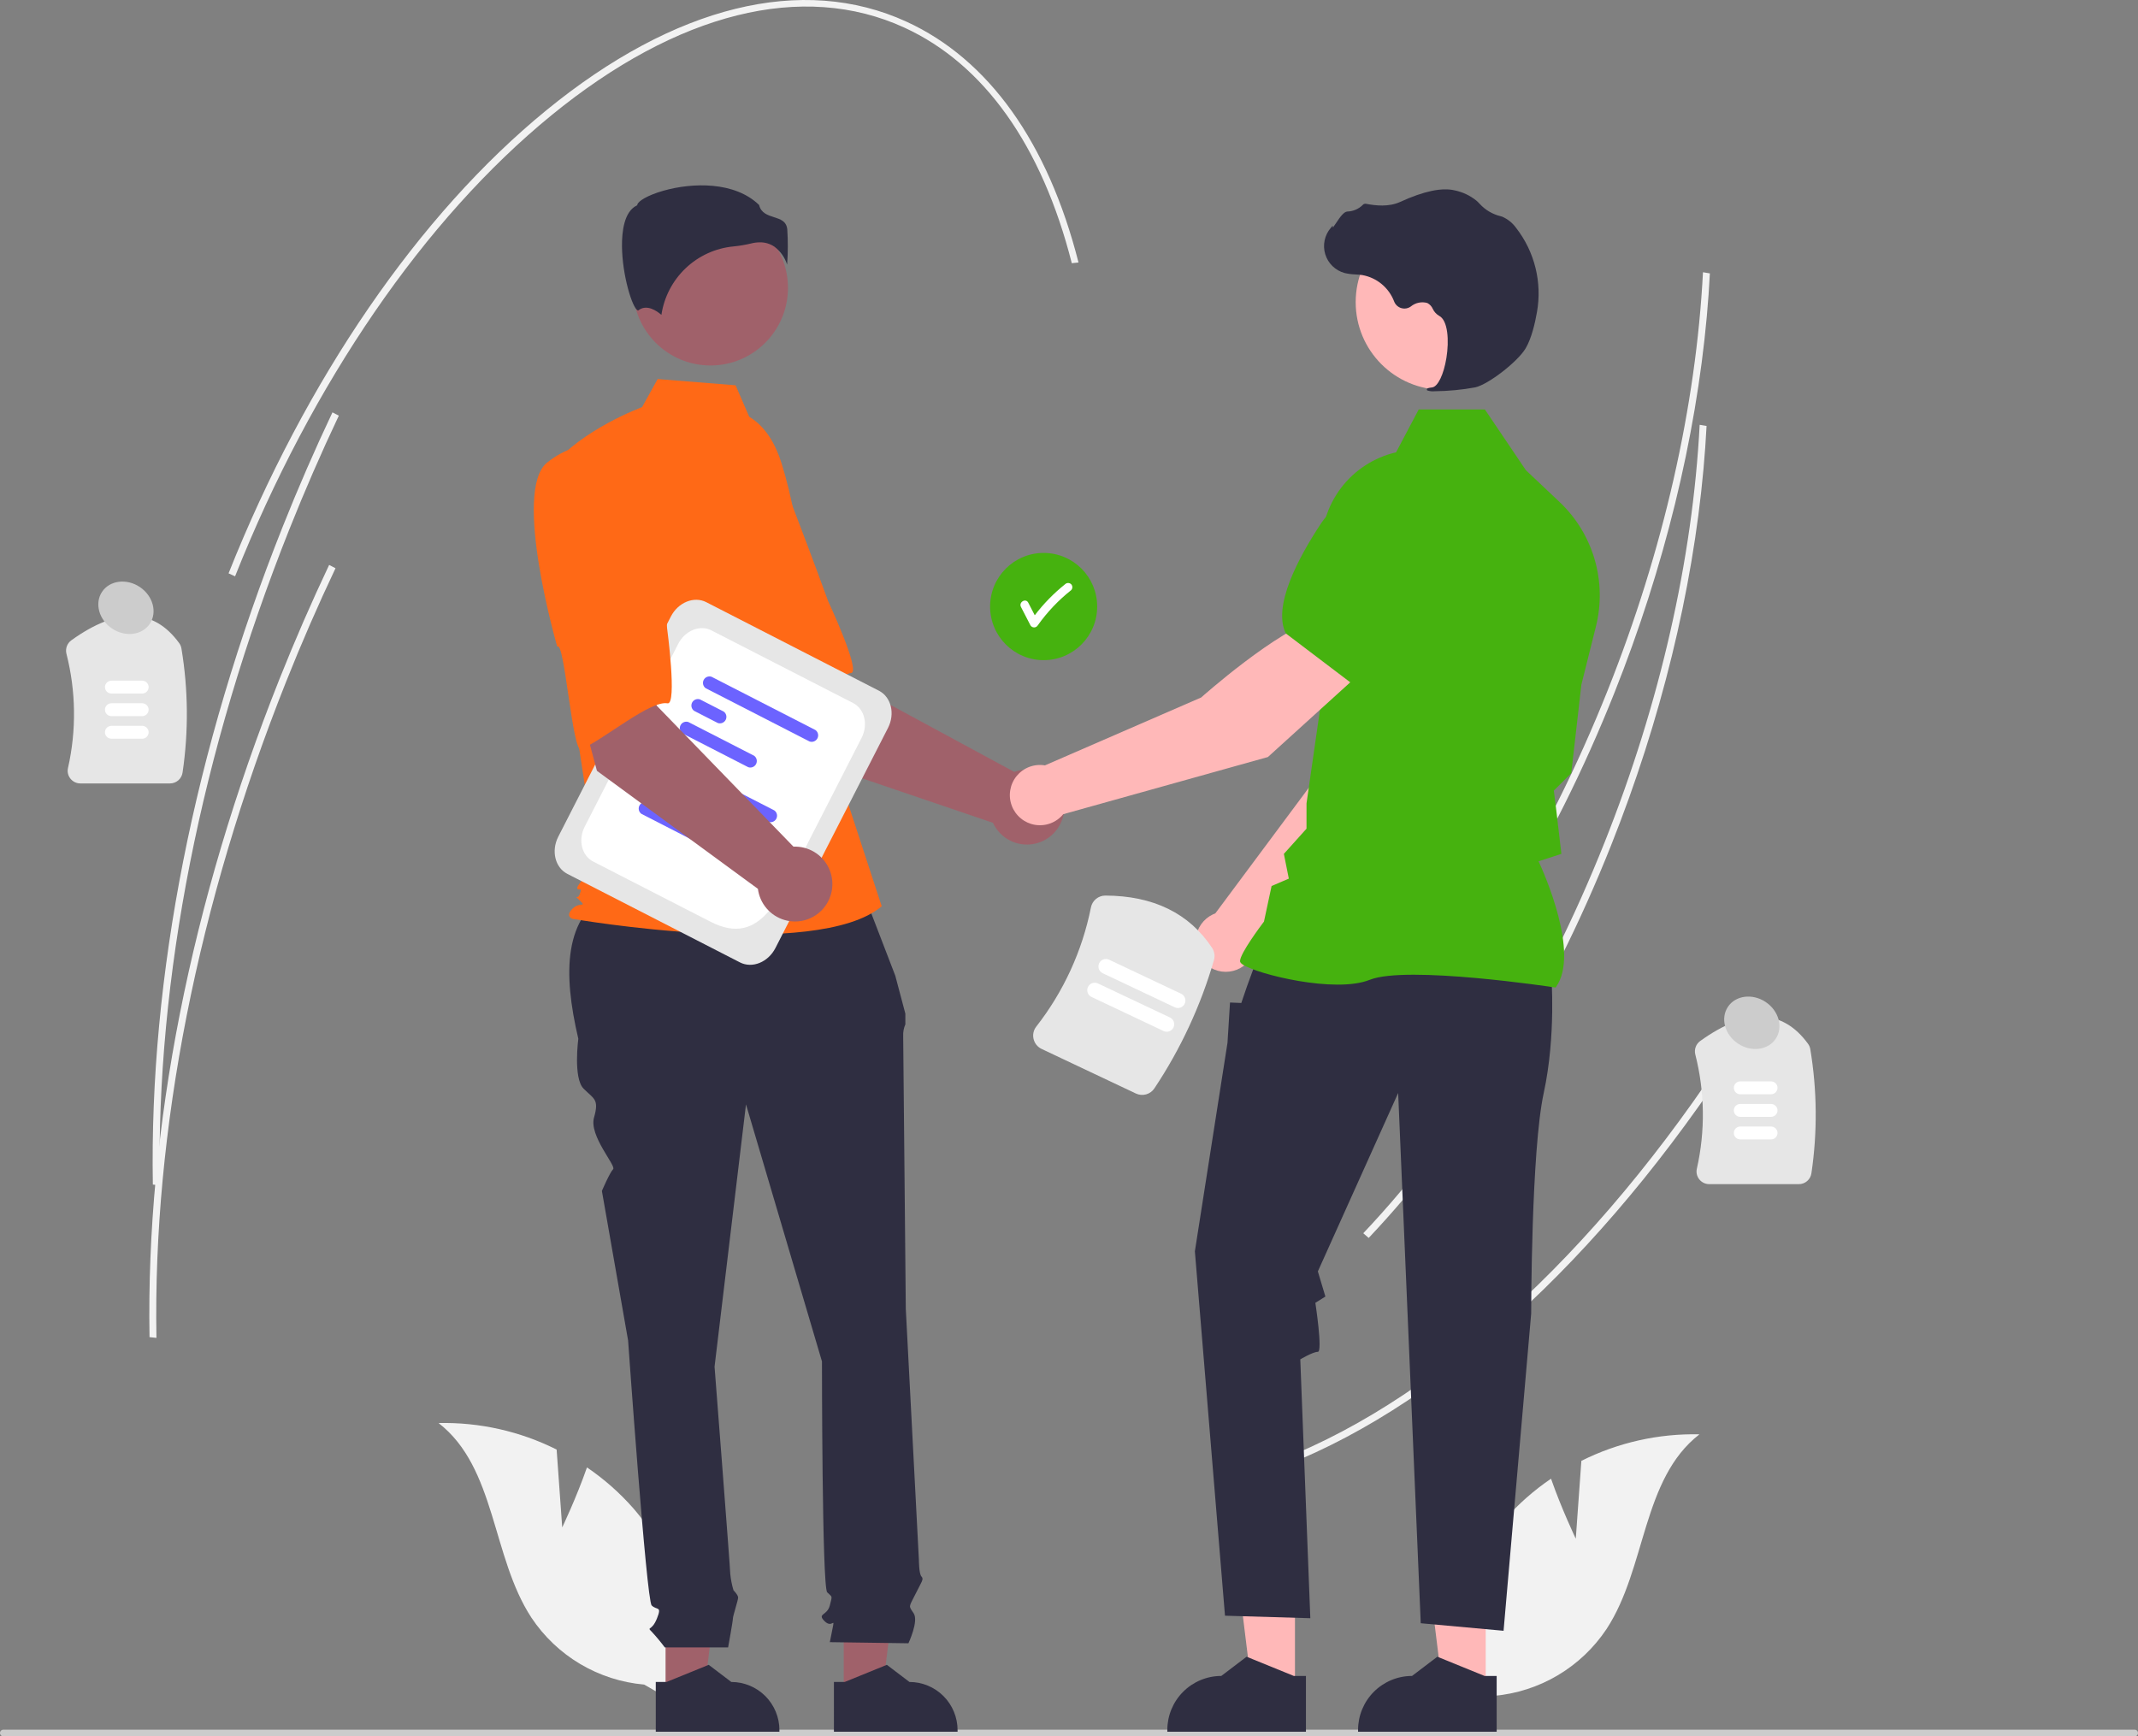 <svg width="575" height="467" viewBox="0 0 575 467" fill="none" xmlns="http://www.w3.org/2000/svg">
<rect x="0" y="0" width="575" height="467" fill="#808080" stroke="none"/>
<g clip-path="url(#clip0_17_1676)">
<path d="M459.037 85.065C456.05 118.021 447.54 152.771 434.195 186.301C417.691 227.764 395.143 264.285 368.987 291.915L367.535 290.648C393.565 263.151 416.01 226.791 432.445 185.499C447.298 148.184 456.132 109.353 458.005 73.219L459.86 73.53C459.663 77.346 459.389 81.191 459.037 85.065Z" fill="#F2F2F2"/>
<path d="M470.933 276.467C434.196 334.994 389.626 376.812 345.432 394.217L344.538 392.575C388.426 375.291 432.735 333.687 469.305 275.428L470.933 276.467Z" fill="#F2F2F2"/>
<path d="M458.145 126.097C455.158 159.053 446.649 193.803 433.303 227.332C416.799 268.796 394.251 305.317 368.095 332.947L366.644 331.679C392.673 304.182 415.119 267.823 431.553 226.531C446.406 189.216 455.241 150.384 457.113 114.251L458.968 114.562C458.771 118.378 458.497 122.223 458.145 126.097Z" fill="#F2F2F2"/>
<path d="M45.721 210.705H21.617C21.102 210.706 20.594 210.59 20.13 210.366C19.666 210.143 19.258 209.816 18.938 209.412C18.622 209.019 18.399 208.559 18.285 208.066C18.172 207.574 18.172 207.062 18.284 206.57C20.58 196.426 20.436 185.882 17.863 175.805C17.701 175.142 17.74 174.444 17.976 173.804C18.213 173.163 18.635 172.607 19.189 172.209C31.584 163.282 41.345 163.541 48.202 172.98C48.511 173.41 48.716 173.906 48.801 174.429C50.633 185.458 50.735 196.706 49.102 207.766C48.988 208.583 48.583 209.33 47.962 209.87C47.34 210.411 46.544 210.707 45.721 210.705Z" fill="#E6E6E6"/>
<path d="M38.248 186.533H29.956C29.498 186.533 29.058 186.351 28.734 186.026C28.41 185.701 28.227 185.261 28.227 184.802C28.227 184.343 28.41 183.902 28.734 183.578C29.058 183.253 29.498 183.071 29.956 183.071H38.248C38.706 183.072 39.145 183.254 39.468 183.579C39.792 183.904 39.974 184.343 39.974 184.802C39.974 185.26 39.792 185.7 39.468 186.025C39.145 186.349 38.706 186.532 38.248 186.533Z" fill="white"/>
<path d="M38.248 192.605H29.956C29.498 192.605 29.058 192.422 28.734 192.098C28.41 191.773 28.227 191.333 28.227 190.874C28.227 190.414 28.41 189.974 28.734 189.649C29.058 189.325 29.498 189.142 29.956 189.142H38.248C38.706 189.143 39.145 189.326 39.468 189.651C39.792 189.975 39.974 190.415 39.974 190.874C39.974 191.332 39.792 191.772 39.468 192.096C39.145 192.421 38.706 192.604 38.248 192.605Z" fill="white"/>
<path d="M38.248 198.676H29.956C29.498 198.676 29.058 198.494 28.734 198.169C28.41 197.845 28.227 197.404 28.227 196.945C28.227 196.486 28.41 196.046 28.734 195.721C29.058 195.396 29.498 195.214 29.956 195.214H38.248C38.706 195.215 39.145 195.398 39.468 195.722C39.792 196.047 39.974 196.487 39.974 196.945C39.974 197.404 39.792 197.843 39.468 198.168C39.145 198.493 38.706 198.675 38.248 198.676Z" fill="white"/>
<path d="M483.79 318.475H459.686C459.171 318.476 458.663 318.361 458.199 318.137C457.735 317.913 457.327 317.587 457.007 317.183C456.691 316.789 456.468 316.329 456.355 315.837C456.241 315.344 456.241 314.833 456.353 314.34C458.649 304.197 458.505 293.652 455.933 283.575C455.77 282.912 455.809 282.215 456.046 281.574C456.282 280.933 456.704 280.378 457.259 279.979C469.653 271.053 479.414 271.312 486.271 280.751C486.58 281.181 486.785 281.677 486.871 282.2C488.703 293.229 488.804 304.477 487.171 315.537C487.058 316.353 486.652 317.101 486.031 317.641C485.409 318.181 484.613 318.477 483.79 318.475Z" fill="#E6E6E6"/>
<path d="M476.317 294.304H468.026C467.568 294.303 467.129 294.12 466.805 293.795C466.482 293.471 466.3 293.031 466.3 292.572C466.3 292.114 466.482 291.674 466.805 291.349C467.129 291.025 467.568 290.842 468.026 290.841H476.317C476.776 290.841 477.216 291.023 477.54 291.348C477.864 291.673 478.046 292.113 478.046 292.572C478.046 293.032 477.864 293.472 477.54 293.797C477.216 294.121 476.776 294.304 476.317 294.304Z" fill="white"/>
<path d="M476.317 300.375H468.026C467.568 300.374 467.129 300.191 466.805 299.867C466.482 299.542 466.3 299.103 466.3 298.644C466.3 298.185 466.482 297.746 466.805 297.421C467.129 297.096 467.568 296.914 468.026 296.913H476.317C476.776 296.913 477.216 297.095 477.54 297.42C477.864 297.744 478.046 298.185 478.046 298.644C478.046 299.103 477.864 299.543 477.54 299.868C477.216 300.193 476.776 300.375 476.317 300.375Z" fill="white"/>
<path d="M476.317 306.447H468.026C467.568 306.446 467.129 306.263 466.805 305.938C466.482 305.614 466.3 305.174 466.3 304.716C466.3 304.257 466.482 303.817 466.805 303.493C467.129 303.168 467.568 302.985 468.026 302.984H476.317C476.776 302.984 477.216 303.167 477.54 303.491C477.864 303.816 478.046 304.256 478.046 304.716C478.046 305.175 477.864 305.615 477.54 305.94C477.216 306.264 476.776 306.447 476.317 306.447Z" fill="white"/>
<path d="M575 466.097C575 466.216 574.977 466.333 574.932 466.443C574.887 466.553 574.82 466.652 574.737 466.736C574.653 466.82 574.553 466.887 574.444 466.932C574.334 466.977 574.217 467 574.098 467H0.902C0.663 467 0.433 466.905 0.264 466.736C0.095 466.566 0 466.336 0 466.097C0 465.857 0.095 465.628 0.264 465.458C0.433 465.289 0.663 465.194 0.902 465.194H574.098C574.217 465.193 574.334 465.216 574.444 465.262C574.553 465.307 574.653 465.374 574.737 465.457C574.82 465.541 574.887 465.641 574.932 465.751C574.977 465.861 575 465.978 575 466.097Z" fill="#CCCCCC"/>
<path d="M151.205 410.8L149.701 389.862C139.854 384.932 128.953 382.484 117.946 382.731C133.431 394.717 132.191 418.673 142.915 435.067C146.299 440.155 150.783 444.415 156.035 447.532C161.286 450.648 167.171 452.541 173.253 453.071L186.14 460.495C187.614 450.738 186.959 440.777 184.218 431.298C181.478 421.819 176.718 413.048 170.266 405.588C166.606 401.44 162.438 397.769 157.861 394.663C155.044 402.762 151.205 410.8 151.205 410.8Z" fill="#F2F2F2"/>
<path d="M423.795 413.836L425.299 392.897C435.146 387.968 446.047 385.52 457.054 385.766C441.569 397.752 442.809 421.708 432.085 438.103C428.701 443.191 424.217 447.451 418.965 450.567C413.714 453.684 407.829 455.577 401.747 456.107L388.86 463.531C387.386 453.774 388.041 443.813 390.782 434.334C393.522 424.855 398.282 416.084 404.734 408.624C408.394 404.476 412.562 400.805 417.139 397.699C419.956 405.798 423.795 413.836 423.795 413.836Z" fill="#F2F2F2"/>
<path d="M280.679 177.55C288.632 177.55 295.079 171.094 295.079 163.13C295.079 155.166 288.632 148.71 280.679 148.71C272.726 148.71 266.279 155.166 266.279 163.13C266.279 171.094 272.726 177.55 280.679 177.55Z" fill="#46B20F"/>
<path d="M288.071 157.12C287.854 156.913 287.567 156.798 287.267 156.798C286.968 156.798 286.68 156.913 286.463 157.12C283.408 159.56 280.663 162.367 278.292 165.478C277.709 164.35 277.127 163.222 276.545 162.094C275.873 160.792 273.91 161.942 274.582 163.243C275.433 164.893 276.285 166.543 277.137 168.193C277.239 168.362 277.383 168.501 277.555 168.597C277.727 168.694 277.921 168.745 278.118 168.745C278.315 168.745 278.509 168.694 278.681 168.597C278.853 168.501 278.997 168.362 279.1 168.193C281.627 164.629 284.648 161.443 288.071 158.73C288.283 158.516 288.401 158.226 288.401 157.925C288.401 157.624 288.283 157.334 288.071 157.12Z" fill="white"/>
<path d="M216.245 204.02L194.53 169.87L219.676 156.385L226.276 182.44L272.777 207.602C274.613 206.941 276.602 206.828 278.5 207.279C280.399 207.729 282.126 208.723 283.47 210.139C284.814 211.556 285.718 213.333 286.071 215.254C286.424 217.176 286.211 219.159 285.458 220.961C284.705 222.764 283.444 224.308 281.83 225.406C280.216 226.503 278.318 227.107 276.367 227.143C274.416 227.178 272.497 226.645 270.843 225.608C269.19 224.57 267.874 223.074 267.055 221.3L216.245 204.02Z" fill="#A0616A"/>
<path d="M178.665 128.912C171.842 138.943 196.089 175.407 196.089 175.407C197.27 172.857 208.562 201.489 210.453 199.797C215.828 194.99 224.243 181.601 228.92 181.004C231.595 180.662 222.716 161.667 222.716 161.667C222.716 161.667 218.659 150.45 213.153 136.122C211.671 132.042 209.183 128.404 205.92 125.546C202.656 122.688 198.724 120.704 194.489 119.778C194.489 119.778 185.488 118.88 178.665 128.912Z" fill="#FF6916"/>
<path d="M178.998 455.741L189.311 455.74L194.217 415.907L178.996 415.907L178.998 455.741Z" fill="#A0616A"/>
<path d="M176.367 452.369L179.27 452.369L190.603 447.754L196.677 452.368H196.678C200.111 452.368 203.403 453.734 205.83 456.164C208.257 458.595 209.621 461.891 209.621 465.329V465.75L176.368 465.751L176.367 452.369Z" fill="#2F2E41"/>
<path d="M226.91 455.741L237.223 455.74L242.129 415.907L226.908 415.907L226.91 455.741Z" fill="#A0616A"/>
<path d="M224.279 452.369L227.182 452.369L238.515 447.754L244.589 452.368H244.59C248.023 452.368 251.315 453.734 253.742 456.164C256.169 458.595 257.533 461.891 257.533 465.329V465.75L224.28 465.751L224.279 452.369Z" fill="#2F2E41"/>
<path d="M231.374 237.969L164.294 239.648C151.554 246.578 151.361 261.575 155.535 279.381C155.535 279.381 154.126 289.964 156.944 292.787C159.763 295.609 161.172 295.609 159.763 300.548C158.353 305.487 165.799 313.553 164.894 314.459C163.99 315.365 161.876 320.304 161.876 320.304L168.922 360.52C168.922 360.52 173.854 430.371 175.264 431.782C176.673 433.193 178.082 431.782 176.673 435.31C175.264 438.837 173.854 437.426 175.264 438.837C176.512 440.185 177.688 441.598 178.787 443.071H195.822C195.822 443.071 197.106 436.015 197.106 435.31C197.106 434.604 198.515 430.371 198.515 429.665C198.515 428.96 197.27 427.712 197.27 427.712C196.839 426.278 196.548 424.806 196.401 423.315C196.401 421.904 192.174 367.576 192.174 367.576L200.629 297.02L221.062 366.165C221.062 366.165 221.062 426.843 222.471 428.254C223.88 429.665 223.88 428.96 223.176 431.782C222.471 434.604 219.653 433.899 221.767 436.015C223.88 438.132 224.585 434.604 223.88 438.132L223.176 441.66L244.313 441.962C244.313 441.962 247.132 436.015 245.723 433.899C244.313 431.782 244.398 432.36 246.117 428.896C247.836 425.432 248.541 424.726 247.836 424.021C247.132 423.315 247.132 419.562 247.132 419.562L243.609 352.054C243.609 352.054 242.904 280.792 242.904 278.676C242.851 277.586 243.052 276.5 243.49 275.501V272.628L240.791 262.448L231.374 237.969Z" fill="#2F2E41"/>
<path d="M191.078 98.295C202.589 98.295 211.92 88.951 211.92 77.424C211.92 65.897 202.589 56.553 191.078 56.553C179.567 56.553 170.236 65.897 170.236 77.424C170.236 88.951 179.567 98.295 191.078 98.295Z" fill="#A0616A"/>
<path d="M201.499 112.089C205.989 114.762 208.675 119.674 210.217 124.671C213.072 133.924 214.79 143.491 215.334 153.16L216.963 182.107L237.132 243.744C219.652 258.556 153.945 247.111 153.945 247.111C153.945 247.111 151.928 246.437 153.945 244.418C155.962 242.398 157.926 244.187 155.909 242.167C153.892 240.148 155.282 242.398 155.955 240.378C156.627 238.358 155.955 239.705 155.282 239.031C154.61 238.358 160.487 232.299 160.487 232.299L155.108 196.919L148.385 125.554C156.453 115.455 172.679 109.502 172.679 109.502L176.871 101.945L197.834 103.625L201.499 112.089Z" fill="#FF6916"/>
<path d="M208.259 66.336C209.879 67.546 211.079 69.234 211.691 71.163C211.925 68.011 211.94 64.846 211.735 61.692C211.49 59.475 209.931 58.977 208.127 58.399C206.497 57.877 204.655 57.288 204.159 55.136C197.607 48.754 186.202 49.076 178.397 51.302C174.102 52.527 171.631 54.101 171.41 55.023L171.364 55.213L171.19 55.3C167.879 56.958 167.234 62.192 167.277 66.291C167.358 74.014 170.021 82.785 171.521 83.498C171.6 83.536 171.62 83.521 171.655 83.492C173.913 81.684 176.669 83.629 177.88 84.687C178.595 79.887 180.895 75.465 184.413 72.128C187.931 68.79 192.465 66.73 197.29 66.275C198.866 66.123 200.429 65.86 201.968 65.49C202.749 65.287 203.551 65.182 204.358 65.176C205.746 65.154 207.107 65.559 208.259 66.336Z" fill="#2F2E41"/>
<path d="M337.645 254.599L377.737 213.83L388.301 181.223L371.302 174.338C362.882 182.844 354.213 208.882 354.213 208.882L326.849 245.659C326.63 245.74 326.413 245.826 326.198 245.928C324.938 246.524 323.853 247.435 323.047 248.573C322.242 249.711 321.743 251.039 321.6 252.426C321.456 253.814 321.672 255.215 322.228 256.495C322.783 257.775 323.658 258.889 324.769 259.731C325.881 260.572 327.19 261.113 328.57 261.3C329.951 261.487 331.357 261.314 332.651 260.798C333.946 260.282 335.085 259.441 335.96 258.355C336.835 257.269 337.415 255.976 337.645 254.599Z" fill="#FFB8B8"/>
<path d="M366.665 178.068L388.162 184.295L388.242 184.28C396.144 182.744 402.394 169.594 406.246 158.834C407.513 155.284 407.387 151.386 405.894 147.926C404.4 144.466 401.651 141.703 398.201 140.196C395.649 139.101 392.841 138.743 390.096 139.162C387.351 139.581 384.778 140.761 382.668 142.568L371.95 151.809L366.665 178.068Z" fill="#6C63FF"/>
<path d="M348.273 454.529L336.712 454.529L331.213 409.876L348.275 409.877L348.273 454.529Z" fill="#FFB8B8"/>
<path d="M351.222 450.75L347.968 450.75L335.264 445.576L328.455 450.749H328.454C324.606 450.749 320.916 452.28 318.195 455.004C315.474 457.729 313.945 461.424 313.945 465.278V465.75L351.222 465.751L351.222 450.75Z" fill="#2F2E41"/>
<path d="M399.571 454.529L388.01 454.529L382.51 409.876L399.573 409.877L399.571 454.529Z" fill="#FFB8B8"/>
<path d="M402.52 450.75L399.266 450.75L386.562 445.576L379.753 450.749H379.752C375.904 450.749 372.213 452.28 369.492 455.004C366.771 457.729 365.243 461.424 365.242 465.278V465.75L402.519 465.751L402.52 450.75Z" fill="#2F2E41"/>
<path d="M417.199 262.193C417.199 262.193 418.549 278.414 415.174 293.96C411.799 309.505 411.799 353.287 411.799 353.287L404.374 438.601L382.1 436.574L376.026 293.96L354.427 341.948L356.452 348.707L353.755 350.397C353.755 350.397 355.777 363.577 354.427 363.577C353.077 363.577 349.702 365.605 349.702 365.605L352.402 435.222L329.453 434.546L321.354 336.541L330.128 280.442L330.803 269.628L333.84 269.753L335.387 265.234L338.228 257.462L417.199 262.193Z" fill="#2F2E41"/>
<path d="M418.365 265.6L418.486 265.431C424.91 256.424 415.248 234.78 413.79 231.643L419.929 229.648L418.546 217.882L417.891 212.637L422.583 207.939L422.596 207.822L425.296 184.166L429.222 168.453C430.701 162.514 430.575 156.287 428.856 150.412C427.138 144.537 423.889 139.226 419.444 135.023L410.37 126.456L399.343 110.117H381.56L375.462 121.65C369.551 123.018 364.306 126.42 360.641 131.262C356.977 136.105 355.124 142.081 355.408 148.15L356.79 178.398L351.38 216.059L351.376 222.875L345.288 229.65L346.618 236.307L341.984 238.295L339.938 247.855C339.092 248.974 333.503 256.436 333.503 258.476C333.503 258.782 333.729 259.078 334.213 259.406C338.022 261.989 359.072 267.254 368.389 263.521C378.313 259.547 417.763 265.508 418.16 265.569L418.365 265.6Z" fill="#46B20F"/>
<path d="M388.154 104.842C401.161 104.842 411.706 94.284 411.706 81.258C411.706 68.234 401.161 57.675 388.154 57.675C375.147 57.675 364.603 68.234 364.603 81.258C364.603 94.284 375.147 104.842 388.154 104.842Z" fill="#FFB8B8"/>
<path d="M385.898 105.224C389.545 105.187 393.183 104.838 396.771 104.18C400.323 103.361 408.16 97.292 410.296 93.707C411.883 91.044 412.836 86.924 413.355 83.937C414.057 79.983 413.922 75.927 412.958 72.029C411.995 68.132 410.225 64.48 407.762 61.311C406.813 59.984 405.523 58.938 404.029 58.284C403.897 58.236 403.761 58.194 403.624 58.159C401.459 57.648 399.495 56.5 397.985 54.863C397.692 54.532 397.376 54.222 397.038 53.936C395.345 52.578 393.354 51.641 391.23 51.201C387.798 50.376 382.888 51.41 376.638 54.278C373.497 55.719 370.012 55.317 367.326 54.806C367.175 54.781 367.021 54.796 366.878 54.849C366.734 54.902 366.608 54.992 366.51 55.109C365.401 56.207 363.918 56.844 362.359 56.892C361.406 56.959 360.438 58.308 359.272 60.066C359.007 60.465 358.698 60.931 358.474 61.215L358.429 60.681L357.905 61.291C357.08 62.251 356.511 63.403 356.25 64.642C355.99 65.88 356.047 67.165 356.416 68.375C356.785 69.586 357.454 70.683 358.36 71.565C359.266 72.447 360.381 73.085 361.6 73.42C362.567 73.651 363.555 73.783 364.549 73.813C365.152 73.851 365.775 73.891 366.373 73.979C368.296 74.322 370.097 75.158 371.6 76.406C373.104 77.653 374.258 79.27 374.951 81.098C375.115 81.521 375.374 81.9 375.707 82.207C376.04 82.513 376.439 82.739 376.873 82.866C377.308 82.994 377.765 83.02 378.211 82.942C378.657 82.865 379.079 82.685 379.445 82.418C380.053 81.918 380.773 81.573 381.543 81.412C382.313 81.251 383.111 81.279 383.868 81.493C384.527 81.838 385.047 82.399 385.342 83.082C385.698 83.842 386.272 84.479 386.991 84.911C389.443 86.098 389.753 91.628 389.003 96.264C388.279 100.733 386.706 103.993 385.177 104.192C384 104.345 383.867 104.432 383.787 104.643L383.716 104.833L383.853 105.004C384.511 105.224 385.208 105.299 385.898 105.224Z" fill="#2F2E41"/>
<path d="M366.358 180.591L355.038 166.146C343.506 169.326 323.046 187.589 323.046 187.589L281.026 205.849C279.624 205.613 278.184 205.751 276.852 206.249C275.52 206.747 274.342 207.588 273.437 208.687C272.533 209.786 271.934 211.105 271.7 212.509C271.466 213.914 271.605 215.355 272.105 216.689C272.604 218.022 273.445 219.201 274.544 220.105C275.642 221.009 276.959 221.608 278.362 221.841C279.765 222.073 281.205 221.932 282.536 221.43C283.867 220.928 285.042 220.085 285.944 218.983L340.989 203.606L366.358 180.591Z" fill="#FFB8B8"/>
<path d="M363.645 183.893L381.507 163.953L382.499 149.825C382.684 147.05 382.09 144.28 380.784 141.826C379.479 139.371 377.514 137.332 375.111 135.937C371.842 134.069 367.987 133.513 364.324 134.383C360.661 135.252 357.465 137.482 355.382 140.621C349.07 150.146 342.28 163.025 345.774 170.286L345.809 170.359L363.645 183.893Z" fill="#46B20F"/>
<path d="M199.01 258.839L152.585 235.03C149.283 233.336 148.189 228.844 150.147 225.016L180.417 165.831C182.375 162.003 186.654 160.266 189.956 161.96L236.381 185.769C239.684 187.463 240.777 191.955 238.82 195.783L208.55 254.968C206.592 258.796 202.312 260.532 199.01 258.839Z" fill="#E6E6E6"/>
<path d="M191.078 247.893L159.536 231.717C156.444 230.131 155.419 225.924 157.252 222.339L182.4 173.169C184.234 169.584 188.242 167.958 191.334 169.544L229.43 189.082C232.523 190.668 233.548 194.874 231.714 198.46L218.052 225.171C209.885 241.14 204.854 254.959 191.078 247.893Z" fill="white"/>
<path d="M206.673 221.042L178.736 206.714C178.394 206.47 178.151 206.111 178.052 205.703C177.953 205.295 178.003 204.865 178.194 204.491C178.385 204.117 178.705 203.825 179.093 203.667C179.482 203.509 179.915 203.497 180.312 203.632L208.249 217.96C208.591 218.204 208.833 218.562 208.933 218.97C209.032 219.378 208.982 219.809 208.79 220.183C208.599 220.556 208.28 220.849 207.891 221.007C207.503 221.164 207.07 221.177 206.673 221.042Z" fill="#6C63FF"/>
<path d="M181.997 216.072L175.622 212.802C175.28 212.559 175.037 212.2 174.938 211.792C174.839 211.384 174.889 210.954 175.08 210.58C175.272 210.206 175.591 209.913 175.979 209.756C176.368 209.598 176.801 209.586 177.198 209.721L183.573 212.99C183.915 213.234 184.158 213.593 184.257 214.001C184.356 214.409 184.306 214.839 184.115 215.213C183.923 215.587 183.604 215.879 183.215 216.037C182.827 216.195 182.394 216.207 181.997 216.072Z" fill="#6C63FF"/>
<path d="M190.175 227.952L172.508 218.891C172.166 218.647 171.923 218.289 171.824 217.881C171.725 217.473 171.775 217.042 171.966 216.668C172.157 216.295 172.477 216.002 172.865 215.844C173.254 215.687 173.687 215.674 174.084 215.809L191.751 224.87C192.093 225.114 192.336 225.473 192.435 225.881C192.534 226.289 192.484 226.719 192.293 227.093C192.101 227.467 191.782 227.759 191.393 227.917C191.005 228.075 190.572 228.087 190.175 227.952V227.952Z" fill="#6C63FF"/>
<path d="M217.728 199.425L189.791 185.098C189.449 184.854 189.207 184.495 189.107 184.087C189.008 183.679 189.059 183.249 189.25 182.875C189.441 182.501 189.76 182.209 190.149 182.051C190.538 181.893 190.97 181.881 191.367 182.016L219.305 196.344C219.646 196.587 219.889 196.946 219.988 197.354C220.088 197.762 220.037 198.192 219.846 198.566C219.655 198.94 219.336 199.233 218.947 199.39C218.558 199.548 218.126 199.561 217.728 199.425Z" fill="#6C63FF"/>
<path d="M193.053 194.456L186.677 191.186C186.335 190.942 186.093 190.584 185.993 190.176C185.894 189.768 185.945 189.337 186.136 188.963C186.327 188.59 186.646 188.297 187.035 188.139C187.424 187.982 187.856 187.969 188.253 188.104L194.629 191.374C194.97 191.618 195.213 191.977 195.312 192.385C195.412 192.793 195.361 193.223 195.17 193.597C194.979 193.971 194.66 194.263 194.271 194.421C193.882 194.579 193.45 194.591 193.053 194.456Z" fill="#6C63FF"/>
<path d="M201.231 206.336L183.563 197.275C183.222 197.031 182.979 196.672 182.88 196.264C182.78 195.856 182.831 195.426 183.022 195.052C183.213 194.678 183.532 194.386 183.921 194.228C184.31 194.07 184.742 194.058 185.139 194.193L202.807 203.254C203.149 203.497 203.391 203.856 203.491 204.264C203.59 204.672 203.539 205.102 203.348 205.476C203.157 205.85 202.838 206.143 202.449 206.3C202.06 206.458 201.628 206.471 201.231 206.336L201.231 206.336Z" fill="#6C63FF"/>
<path d="M160.54 207.312L150.052 168.213L178.079 162.9L176.571 189.738L213.396 227.707C215.346 227.628 217.277 228.117 218.953 229.117C220.629 230.117 221.979 231.584 222.837 233.339C223.695 235.093 224.025 237.06 223.786 238.999C223.547 240.939 222.75 242.766 221.492 244.26C220.234 245.753 218.569 246.848 216.7 247.41C214.832 247.972 212.84 247.978 210.968 247.426C209.097 246.874 207.426 245.789 206.159 244.303C204.892 242.817 204.085 240.994 203.835 239.056L160.54 207.312Z" fill="#A0616A"/>
<path d="M147.184 124.375C137.671 131.896 149.881 173.963 149.881 173.963C151.771 171.885 153.968 202.59 156.279 201.545C162.846 198.573 174.883 188.327 179.524 189.162C182.178 189.64 179.397 168.852 179.397 168.852C179.397 168.852 178.886 156.933 177.925 141.611C177.733 137.274 176.449 133.056 174.192 129.35C171.935 125.644 168.778 122.57 165.015 120.414C165.015 120.414 156.697 116.855 147.184 124.375Z" fill="#FF6916"/>
<path d="M305.477 294.095L280.143 282.116C279.601 281.861 279.124 281.487 278.747 281.021C278.37 280.555 278.104 280.01 277.968 279.426C277.83 278.855 277.824 278.261 277.949 277.687C278.074 277.113 278.327 276.575 278.689 276.113C286.028 266.722 291.067 255.739 293.402 244.045C293.579 243.15 294.06 242.343 294.764 241.763C295.468 241.184 296.35 240.866 297.262 240.865C310.182 240.909 319.839 245.633 325.962 254.905C326.285 255.387 326.499 255.934 326.589 256.508C326.679 257.081 326.643 257.668 326.484 258.226C322.938 270.463 317.543 282.085 310.486 292.687C309.962 293.488 309.166 294.073 308.245 294.332C307.324 294.591 306.341 294.507 305.477 294.095Z" fill="#E6E6E6"/>
<path d="M312.929 277.293L293.559 268.134C293.077 267.906 292.705 267.496 292.525 266.993C292.345 266.491 292.372 265.938 292.6 265.455C292.827 264.972 293.237 264.6 293.739 264.42C294.24 264.24 294.793 264.267 295.275 264.495L314.645 273.654C314.884 273.767 315.098 273.926 315.275 274.122C315.453 274.317 315.59 274.546 315.679 274.795C315.768 275.043 315.807 275.307 315.794 275.571C315.782 275.835 315.717 276.094 315.604 276.333C315.492 276.572 315.333 276.786 315.138 276.964C314.942 277.142 314.714 277.279 314.465 277.368C314.217 277.457 313.953 277.496 313.69 277.484C313.426 277.471 313.168 277.406 312.929 277.293H312.929Z" fill="white"/>
<path d="M315.939 270.912L296.568 261.753C296.086 261.525 295.714 261.114 295.534 260.612C295.355 260.11 295.381 259.556 295.609 259.074C295.836 258.591 296.246 258.219 296.748 258.039C297.249 257.859 297.802 257.886 298.284 258.114L317.655 267.273C318.137 267.501 318.508 267.911 318.688 268.414C318.868 268.916 318.841 269.469 318.614 269.952C318.386 270.434 317.976 270.807 317.475 270.987C316.973 271.167 316.42 271.14 315.939 270.912V270.912Z" fill="white"/>
<path d="M290.055 70.594L288.252 70.791C280.212 39.155 264.629 17.238 243.186 7.409C215.925 -5.086 182.217 3.304 148.27 31.035C114.15 58.907 83.945 102.932 63.22 155.003L61.471 154.201C82.287 101.903 112.647 57.665 146.958 29.638C181.441 1.469 215.837 -6.983 243.81 5.839C265.869 15.95 281.86 38.342 290.055 70.594Z" fill="#F2F2F2"/>
<path d="M91.124 111.796C86.409 121.743 81.924 132.048 77.793 142.425C54.025 202.141 41.98 263.126 42.965 318.792L41.107 318.593C40.122 262.721 52.201 201.525 76.044 141.623C80.186 131.217 84.684 120.883 89.413 110.907L91.124 111.796Z" fill="#F2F2F2"/>
<path d="M90.233 152.827C85.517 162.774 81.032 173.08 76.902 183.457C53.134 243.172 41.089 304.158 42.073 359.823L40.215 359.625C39.23 303.752 51.31 242.557 75.152 182.655C79.295 172.249 83.792 161.914 88.521 151.939L90.233 152.827Z" fill="#F2F2F2"/>
<path d="M40.305 167.75C42.358 164.659 41.143 160.234 37.59 157.868C34.037 155.501 29.492 156.087 27.439 159.178C25.385 162.269 26.601 166.693 30.154 169.06C33.706 171.427 38.251 170.84 40.305 167.75Z" fill="#CCCCCC"/>
<path d="M477.572 279.367C479.626 276.276 478.41 271.852 474.858 269.485C471.305 267.118 466.76 267.705 464.706 270.796C462.653 273.886 463.868 278.311 467.421 280.678C470.974 283.045 475.519 282.458 477.572 279.367Z" fill="#CCCCCC"/>
</g>
<defs>
<clipPath id="clip0_17_1676">
<rect width="575" height="467" fill="white"/>
</clipPath>
</defs>
</svg>
